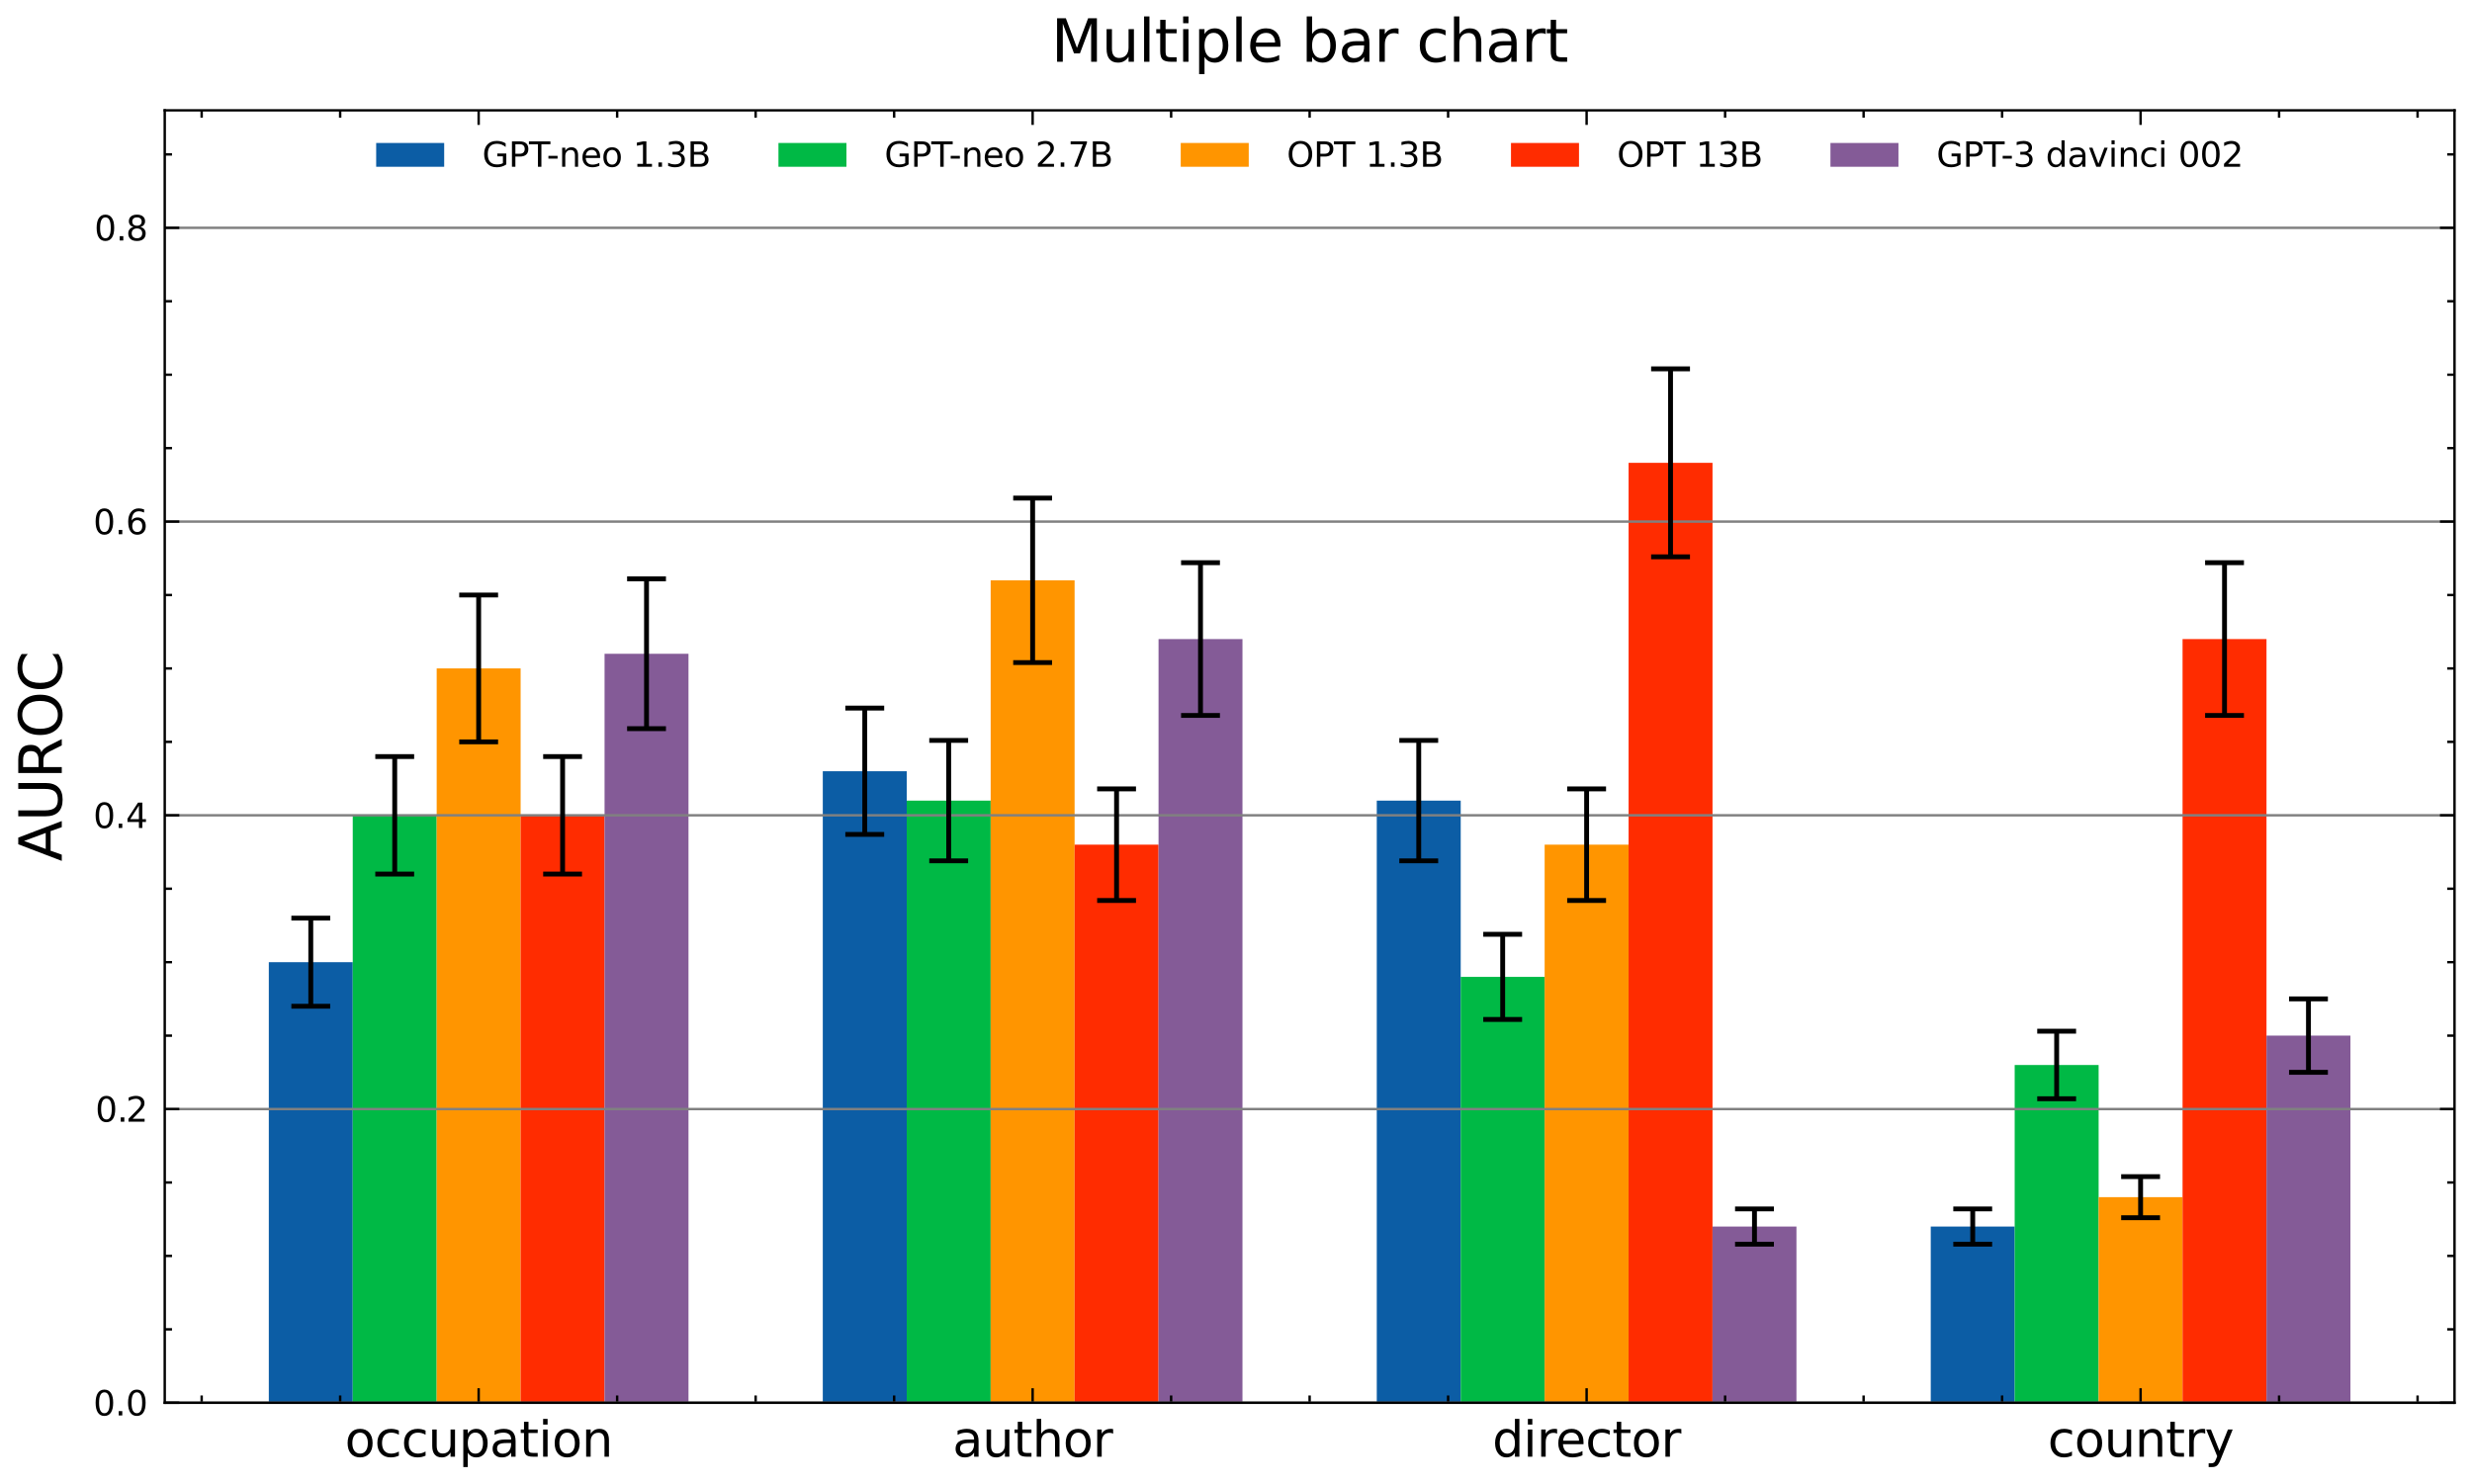 <?xml version="1.0" encoding="utf-8" standalone="no"?>
<!DOCTYPE svg PUBLIC "-//W3C//DTD SVG 1.1//EN"
  "http://www.w3.org/Graphics/SVG/1.1/DTD/svg11.dtd">
<svg xmlns:xlink="http://www.w3.org/1999/xlink" width="508.912pt" height="305.608pt" viewBox="0 0 508.912 305.608" xmlns="http://www.w3.org/2000/svg" version="1.1">
 <defs>
  <style type="text/css">*{stroke-linejoin: round; stroke-linecap: butt}</style>
 </defs>
 <g id="figure_1">
  <g id="patch_1">
   <path d="M 0 305.608 
L 508.912 305.608 
L 508.912 0 
L 0 0 
z
" style="fill: #ffffff"/>
  </g>
  <g id="axes_1">
   <g id="patch_2">
    <path d="M 33.914 288.83 
L 505.312 288.83 
L 505.312 22.718 
L 33.914 22.718 
z
" style="fill: #ffffff"/>
   </g>
   <g id="patch_3">
    <path d="M 55.341 288.83 
L 72.621 288.83 
L 72.621 198.11 
L 55.341 198.11 
z
" clip-path="url(#p4de4e2f809)" style="fill: #0c5da5"/>
   </g>
   <g id="patch_4">
    <path d="M 169.389 288.83 
L 186.669 288.83 
L 186.669 158.798 
L 169.389 158.798 
z
" clip-path="url(#p4de4e2f809)" style="fill: #0c5da5"/>
   </g>
   <g id="patch_5">
    <path d="M 283.437 288.83 
L 300.717 288.83 
L 300.717 164.846 
L 283.437 164.846 
z
" clip-path="url(#p4de4e2f809)" style="fill: #0c5da5"/>
   </g>
   <g id="patch_6">
    <path d="M 397.485 288.83 
L 414.765 288.83 
L 414.765 252.542 
L 397.485 252.542 
z
" clip-path="url(#p4de4e2f809)" style="fill: #0c5da5"/>
   </g>
   <g id="patch_7">
    <path d="M 72.621 288.83 
L 89.901 288.83 
L 89.901 167.87 
L 72.621 167.87 
z
" clip-path="url(#p4de4e2f809)" style="fill: #00b945"/>
   </g>
   <g id="patch_8">
    <path d="M 186.669 288.83 
L 203.949 288.83 
L 203.949 164.846 
L 186.669 164.846 
z
" clip-path="url(#p4de4e2f809)" style="fill: #00b945"/>
   </g>
   <g id="patch_9">
    <path d="M 300.717 288.83 
L 317.997 288.83 
L 317.997 201.134 
L 300.717 201.134 
z
" clip-path="url(#p4de4e2f809)" style="fill: #00b945"/>
   </g>
   <g id="patch_10">
    <path d="M 414.765 288.83 
L 432.045 288.83 
L 432.045 219.278 
L 414.765 219.278 
z
" clip-path="url(#p4de4e2f809)" style="fill: #00b945"/>
   </g>
   <g id="patch_11">
    <path d="M 89.901 288.83 
L 107.181 288.83 
L 107.181 137.63 
L 89.901 137.63 
z
" clip-path="url(#p4de4e2f809)" style="fill: #ff9500"/>
   </g>
   <g id="patch_12">
    <path d="M 203.949 288.83 
L 221.229 288.83 
L 221.229 119.486 
L 203.949 119.486 
z
" clip-path="url(#p4de4e2f809)" style="fill: #ff9500"/>
   </g>
   <g id="patch_13">
    <path d="M 317.997 288.83 
L 335.277 288.83 
L 335.277 173.918 
L 317.997 173.918 
z
" clip-path="url(#p4de4e2f809)" style="fill: #ff9500"/>
   </g>
   <g id="patch_14">
    <path d="M 432.045 288.83 
L 449.325 288.83 
L 449.325 246.494 
L 432.045 246.494 
z
" clip-path="url(#p4de4e2f809)" style="fill: #ff9500"/>
   </g>
   <g id="patch_15">
    <path d="M 107.181 288.83 
L 124.461 288.83 
L 124.461 167.87 
L 107.181 167.87 
z
" clip-path="url(#p4de4e2f809)" style="fill: #ff2c00"/>
   </g>
   <g id="patch_16">
    <path d="M 221.229 288.83 
L 238.509 288.83 
L 238.509 173.918 
L 221.229 173.918 
z
" clip-path="url(#p4de4e2f809)" style="fill: #ff2c00"/>
   </g>
   <g id="patch_17">
    <path d="M 335.277 288.83 
L 352.557 288.83 
L 352.557 95.294 
L 335.277 95.294 
z
" clip-path="url(#p4de4e2f809)" style="fill: #ff2c00"/>
   </g>
   <g id="patch_18">
    <path d="M 449.325 288.83 
L 466.605 288.83 
L 466.605 131.582 
L 449.325 131.582 
z
" clip-path="url(#p4de4e2f809)" style="fill: #ff2c00"/>
   </g>
   <g id="patch_19">
    <path d="M 124.461 288.83 
L 141.741 288.83 
L 141.741 134.606 
L 124.461 134.606 
z
" clip-path="url(#p4de4e2f809)" style="fill: #845b97"/>
   </g>
   <g id="patch_20">
    <path d="M 238.509 288.83 
L 255.789 288.83 
L 255.789 131.582 
L 238.509 131.582 
z
" clip-path="url(#p4de4e2f809)" style="fill: #845b97"/>
   </g>
   <g id="patch_21">
    <path d="M 352.557 288.83 
L 369.837 288.83 
L 369.837 252.542 
L 352.557 252.542 
z
" clip-path="url(#p4de4e2f809)" style="fill: #845b97"/>
   </g>
   <g id="patch_22">
    <path d="M 466.605 288.83 
L 483.885 288.83 
L 483.885 213.23 
L 466.605 213.23 
z
" clip-path="url(#p4de4e2f809)" style="fill: #845b97"/>
   </g>
   <g id="matplotlib.axis_1">
    <g id="xtick_1">
     <g id="line2d_1">
      <defs>
       <path id="m545a22a226" d="M 0 0 
L 0 -3 
" style="stroke: #000000; stroke-width: 0.5"/>
      </defs>
      <g>
       <use xlink:href="#m545a22a226" x="98.541" y="288.83" style="stroke: #000000; stroke-width: 0.5"/>
      </g>
     </g>
     <g id="line2d_2">
      <defs>
       <path id="m5b3006a3f0" d="M 0 0 
L 0 3 
" style="stroke: #000000; stroke-width: 0.5"/>
      </defs>
      <g>
       <use xlink:href="#m5b3006a3f0" x="98.541" y="22.718" style="stroke: #000000; stroke-width: 0.5"/>
      </g>
     </g>
     <g id="text_1">
      <!-- occupation -->
      <g transform="translate(70.999 299.929) scale(0.1 -0.1)">
       <defs>
        <path id="DejaVuSans-6f" d="M 1959 3097 
Q 1497 3097 1228 2736 
Q 959 2375 959 1747 
Q 959 1119 1226 758 
Q 1494 397 1959 397 
Q 2419 397 2687 759 
Q 2956 1122 2956 1747 
Q 2956 2369 2687 2733 
Q 2419 3097 1959 3097 
z
M 1959 3584 
Q 2709 3584 3137 3096 
Q 3566 2609 3566 1747 
Q 3566 888 3137 398 
Q 2709 -91 1959 -91 
Q 1206 -91 779 398 
Q 353 888 353 1747 
Q 353 2609 779 3096 
Q 1206 3584 1959 3584 
z
" transform="scale(0.016)"/>
        <path id="DejaVuSans-63" d="M 3122 3366 
L 3122 2828 
Q 2878 2963 2633 3030 
Q 2388 3097 2138 3097 
Q 1578 3097 1268 2742 
Q 959 2388 959 1747 
Q 959 1106 1268 751 
Q 1578 397 2138 397 
Q 2388 397 2633 464 
Q 2878 531 3122 666 
L 3122 134 
Q 2881 22 2623 -34 
Q 2366 -91 2075 -91 
Q 1284 -91 818 406 
Q 353 903 353 1747 
Q 353 2603 823 3093 
Q 1294 3584 2113 3584 
Q 2378 3584 2631 3529 
Q 2884 3475 3122 3366 
z
" transform="scale(0.016)"/>
        <path id="DejaVuSans-75" d="M 544 1381 
L 544 3500 
L 1119 3500 
L 1119 1403 
Q 1119 906 1312 657 
Q 1506 409 1894 409 
Q 2359 409 2629 706 
Q 2900 1003 2900 1516 
L 2900 3500 
L 3475 3500 
L 3475 0 
L 2900 0 
L 2900 538 
Q 2691 219 2414 64 
Q 2138 -91 1772 -91 
Q 1169 -91 856 284 
Q 544 659 544 1381 
z
M 1991 3584 
L 1991 3584 
z
" transform="scale(0.016)"/>
        <path id="DejaVuSans-70" d="M 1159 525 
L 1159 -1331 
L 581 -1331 
L 581 3500 
L 1159 3500 
L 1159 2969 
Q 1341 3281 1617 3432 
Q 1894 3584 2278 3584 
Q 2916 3584 3314 3078 
Q 3713 2572 3713 1747 
Q 3713 922 3314 415 
Q 2916 -91 2278 -91 
Q 1894 -91 1617 61 
Q 1341 213 1159 525 
z
M 3116 1747 
Q 3116 2381 2855 2742 
Q 2594 3103 2138 3103 
Q 1681 3103 1420 2742 
Q 1159 2381 1159 1747 
Q 1159 1113 1420 752 
Q 1681 391 2138 391 
Q 2594 391 2855 752 
Q 3116 1113 3116 1747 
z
" transform="scale(0.016)"/>
        <path id="DejaVuSans-61" d="M 2194 1759 
Q 1497 1759 1228 1600 
Q 959 1441 959 1056 
Q 959 750 1161 570 
Q 1363 391 1709 391 
Q 2188 391 2477 730 
Q 2766 1069 2766 1631 
L 2766 1759 
L 2194 1759 
z
M 3341 1997 
L 3341 0 
L 2766 0 
L 2766 531 
Q 2569 213 2275 61 
Q 1981 -91 1556 -91 
Q 1019 -91 701 211 
Q 384 513 384 1019 
Q 384 1609 779 1909 
Q 1175 2209 1959 2209 
L 2766 2209 
L 2766 2266 
Q 2766 2663 2505 2880 
Q 2244 3097 1772 3097 
Q 1472 3097 1187 3025 
Q 903 2953 641 2809 
L 641 3341 
Q 956 3463 1253 3523 
Q 1550 3584 1831 3584 
Q 2591 3584 2966 3190 
Q 3341 2797 3341 1997 
z
" transform="scale(0.016)"/>
        <path id="DejaVuSans-74" d="M 1172 4494 
L 1172 3500 
L 2356 3500 
L 2356 3053 
L 1172 3053 
L 1172 1153 
Q 1172 725 1289 603 
Q 1406 481 1766 481 
L 2356 481 
L 2356 0 
L 1766 0 
Q 1100 0 847 248 
Q 594 497 594 1153 
L 594 3053 
L 172 3053 
L 172 3500 
L 594 3500 
L 594 4494 
L 1172 4494 
z
" transform="scale(0.016)"/>
        <path id="DejaVuSans-69" d="M 603 3500 
L 1178 3500 
L 1178 0 
L 603 0 
L 603 3500 
z
M 603 4863 
L 1178 4863 
L 1178 4134 
L 603 4134 
L 603 4863 
z
" transform="scale(0.016)"/>
        <path id="DejaVuSans-6e" d="M 3513 2113 
L 3513 0 
L 2938 0 
L 2938 2094 
Q 2938 2591 2744 2837 
Q 2550 3084 2163 3084 
Q 1697 3084 1428 2787 
Q 1159 2491 1159 1978 
L 1159 0 
L 581 0 
L 581 3500 
L 1159 3500 
L 1159 2956 
Q 1366 3272 1645 3428 
Q 1925 3584 2291 3584 
Q 2894 3584 3203 3211 
Q 3513 2838 3513 2113 
z
" transform="scale(0.016)"/>
       </defs>
       <use xlink:href="#DejaVuSans-6f"/>
       <use xlink:href="#DejaVuSans-63" x="61.182"/>
       <use xlink:href="#DejaVuSans-63" x="116.162"/>
       <use xlink:href="#DejaVuSans-75" x="171.143"/>
       <use xlink:href="#DejaVuSans-70" x="234.521"/>
       <use xlink:href="#DejaVuSans-61" x="297.998"/>
       <use xlink:href="#DejaVuSans-74" x="359.277"/>
       <use xlink:href="#DejaVuSans-69" x="398.486"/>
       <use xlink:href="#DejaVuSans-6f" x="426.27"/>
       <use xlink:href="#DejaVuSans-6e" x="487.451"/>
      </g>
     </g>
    </g>
    <g id="xtick_2">
     <g id="line2d_3">
      <g>
       <use xlink:href="#m545a22a226" x="212.589" y="288.83" style="stroke: #000000; stroke-width: 0.5"/>
      </g>
     </g>
     <g id="line2d_4">
      <g>
       <use xlink:href="#m5b3006a3f0" x="212.589" y="22.718" style="stroke: #000000; stroke-width: 0.5"/>
      </g>
     </g>
     <g id="text_2">
      <!-- author -->
      <g transform="translate(196.112 299.929) scale(0.1 -0.1)">
       <defs>
        <path id="DejaVuSans-68" d="M 3513 2113 
L 3513 0 
L 2938 0 
L 2938 2094 
Q 2938 2591 2744 2837 
Q 2550 3084 2163 3084 
Q 1697 3084 1428 2787 
Q 1159 2491 1159 1978 
L 1159 0 
L 581 0 
L 581 4863 
L 1159 4863 
L 1159 2956 
Q 1366 3272 1645 3428 
Q 1925 3584 2291 3584 
Q 2894 3584 3203 3211 
Q 3513 2838 3513 2113 
z
" transform="scale(0.016)"/>
        <path id="DejaVuSans-72" d="M 2631 2963 
Q 2534 3019 2420 3045 
Q 2306 3072 2169 3072 
Q 1681 3072 1420 2755 
Q 1159 2438 1159 1844 
L 1159 0 
L 581 0 
L 581 3500 
L 1159 3500 
L 1159 2956 
Q 1341 3275 1631 3429 
Q 1922 3584 2338 3584 
Q 2397 3584 2469 3576 
Q 2541 3569 2628 3553 
L 2631 2963 
z
" transform="scale(0.016)"/>
       </defs>
       <use xlink:href="#DejaVuSans-61"/>
       <use xlink:href="#DejaVuSans-75" x="61.279"/>
       <use xlink:href="#DejaVuSans-74" x="124.658"/>
       <use xlink:href="#DejaVuSans-68" x="163.867"/>
       <use xlink:href="#DejaVuSans-6f" x="227.246"/>
       <use xlink:href="#DejaVuSans-72" x="288.428"/>
      </g>
     </g>
    </g>
    <g id="xtick_3">
     <g id="line2d_5">
      <g>
       <use xlink:href="#m545a22a226" x="326.637" y="288.83" style="stroke: #000000; stroke-width: 0.5"/>
      </g>
     </g>
     <g id="line2d_6">
      <g>
       <use xlink:href="#m5b3006a3f0" x="326.637" y="22.718" style="stroke: #000000; stroke-width: 0.5"/>
      </g>
     </g>
     <g id="text_3">
      <!-- director -->
      <g transform="translate(307.23 299.929) scale(0.1 -0.1)">
       <defs>
        <path id="DejaVuSans-64" d="M 2906 2969 
L 2906 4863 
L 3481 4863 
L 3481 0 
L 2906 0 
L 2906 525 
Q 2725 213 2448 61 
Q 2172 -91 1784 -91 
Q 1150 -91 751 415 
Q 353 922 353 1747 
Q 353 2572 751 3078 
Q 1150 3584 1784 3584 
Q 2172 3584 2448 3432 
Q 2725 3281 2906 2969 
z
M 947 1747 
Q 947 1113 1208 752 
Q 1469 391 1925 391 
Q 2381 391 2643 752 
Q 2906 1113 2906 1747 
Q 2906 2381 2643 2742 
Q 2381 3103 1925 3103 
Q 1469 3103 1208 2742 
Q 947 2381 947 1747 
z
" transform="scale(0.016)"/>
        <path id="DejaVuSans-65" d="M 3597 1894 
L 3597 1613 
L 953 1613 
Q 991 1019 1311 708 
Q 1631 397 2203 397 
Q 2534 397 2845 478 
Q 3156 559 3463 722 
L 3463 178 
Q 3153 47 2828 -22 
Q 2503 -91 2169 -91 
Q 1331 -91 842 396 
Q 353 884 353 1716 
Q 353 2575 817 3079 
Q 1281 3584 2069 3584 
Q 2775 3584 3186 3129 
Q 3597 2675 3597 1894 
z
M 3022 2063 
Q 3016 2534 2758 2815 
Q 2500 3097 2075 3097 
Q 1594 3097 1305 2825 
Q 1016 2553 972 2059 
L 3022 2063 
z
" transform="scale(0.016)"/>
       </defs>
       <use xlink:href="#DejaVuSans-64"/>
       <use xlink:href="#DejaVuSans-69" x="63.477"/>
       <use xlink:href="#DejaVuSans-72" x="91.26"/>
       <use xlink:href="#DejaVuSans-65" x="130.123"/>
       <use xlink:href="#DejaVuSans-63" x="191.646"/>
       <use xlink:href="#DejaVuSans-74" x="246.627"/>
       <use xlink:href="#DejaVuSans-6f" x="285.836"/>
       <use xlink:href="#DejaVuSans-72" x="347.018"/>
      </g>
     </g>
    </g>
    <g id="xtick_4">
     <g id="line2d_7">
      <g>
       <use xlink:href="#m545a22a226" x="440.685" y="288.83" style="stroke: #000000; stroke-width: 0.5"/>
      </g>
     </g>
     <g id="line2d_8">
      <g>
       <use xlink:href="#m5b3006a3f0" x="440.685" y="22.718" style="stroke: #000000; stroke-width: 0.5"/>
      </g>
     </g>
     <g id="text_4">
      <!-- country -->
      <g transform="translate(421.564 299.929) scale(0.1 -0.1)">
       <defs>
        <path id="DejaVuSans-79" d="M 2059 -325 
Q 1816 -950 1584 -1140 
Q 1353 -1331 966 -1331 
L 506 -1331 
L 506 -850 
L 844 -850 
Q 1081 -850 1212 -737 
Q 1344 -625 1503 -206 
L 1606 56 
L 191 3500 
L 800 3500 
L 1894 763 
L 2988 3500 
L 3597 3500 
L 2059 -325 
z
" transform="scale(0.016)"/>
       </defs>
       <use xlink:href="#DejaVuSans-63"/>
       <use xlink:href="#DejaVuSans-6f" x="54.98"/>
       <use xlink:href="#DejaVuSans-75" x="116.162"/>
       <use xlink:href="#DejaVuSans-6e" x="179.541"/>
       <use xlink:href="#DejaVuSans-74" x="242.92"/>
       <use xlink:href="#DejaVuSans-72" x="282.129"/>
       <use xlink:href="#DejaVuSans-79" x="323.242"/>
      </g>
     </g>
    </g>
    <g id="xtick_5">
     <g id="line2d_9">
      <defs>
       <path id="m1695a0e67d" d="M 0 0 
L 0 -1.5 
" style="stroke: #000000; stroke-width: 0.5"/>
      </defs>
      <g>
       <use xlink:href="#m1695a0e67d" x="41.517" y="288.83" style="stroke: #000000; stroke-width: 0.5"/>
      </g>
     </g>
     <g id="line2d_10">
      <defs>
       <path id="mdc6ac3fcde" d="M 0 0 
L 0 1.5 
" style="stroke: #000000; stroke-width: 0.5"/>
      </defs>
      <g>
       <use xlink:href="#mdc6ac3fcde" x="41.517" y="22.718" style="stroke: #000000; stroke-width: 0.5"/>
      </g>
     </g>
    </g>
    <g id="xtick_6">
     <g id="line2d_11">
      <g>
       <use xlink:href="#m1695a0e67d" x="70.029" y="288.83" style="stroke: #000000; stroke-width: 0.5"/>
      </g>
     </g>
     <g id="line2d_12">
      <g>
       <use xlink:href="#mdc6ac3fcde" x="70.029" y="22.718" style="stroke: #000000; stroke-width: 0.5"/>
      </g>
     </g>
    </g>
    <g id="xtick_7">
     <g id="line2d_13">
      <g>
       <use xlink:href="#m1695a0e67d" x="127.053" y="288.83" style="stroke: #000000; stroke-width: 0.5"/>
      </g>
     </g>
     <g id="line2d_14">
      <g>
       <use xlink:href="#mdc6ac3fcde" x="127.053" y="22.718" style="stroke: #000000; stroke-width: 0.5"/>
      </g>
     </g>
    </g>
    <g id="xtick_8">
     <g id="line2d_15">
      <g>
       <use xlink:href="#m1695a0e67d" x="155.565" y="288.83" style="stroke: #000000; stroke-width: 0.5"/>
      </g>
     </g>
     <g id="line2d_16">
      <g>
       <use xlink:href="#mdc6ac3fcde" x="155.565" y="22.718" style="stroke: #000000; stroke-width: 0.5"/>
      </g>
     </g>
    </g>
    <g id="xtick_9">
     <g id="line2d_17">
      <g>
       <use xlink:href="#m1695a0e67d" x="184.077" y="288.83" style="stroke: #000000; stroke-width: 0.5"/>
      </g>
     </g>
     <g id="line2d_18">
      <g>
       <use xlink:href="#mdc6ac3fcde" x="184.077" y="22.718" style="stroke: #000000; stroke-width: 0.5"/>
      </g>
     </g>
    </g>
    <g id="xtick_10">
     <g id="line2d_19">
      <g>
       <use xlink:href="#m1695a0e67d" x="241.101" y="288.83" style="stroke: #000000; stroke-width: 0.5"/>
      </g>
     </g>
     <g id="line2d_20">
      <g>
       <use xlink:href="#mdc6ac3fcde" x="241.101" y="22.718" style="stroke: #000000; stroke-width: 0.5"/>
      </g>
     </g>
    </g>
    <g id="xtick_11">
     <g id="line2d_21">
      <g>
       <use xlink:href="#m1695a0e67d" x="269.613" y="288.83" style="stroke: #000000; stroke-width: 0.5"/>
      </g>
     </g>
     <g id="line2d_22">
      <g>
       <use xlink:href="#mdc6ac3fcde" x="269.613" y="22.718" style="stroke: #000000; stroke-width: 0.5"/>
      </g>
     </g>
    </g>
    <g id="xtick_12">
     <g id="line2d_23">
      <g>
       <use xlink:href="#m1695a0e67d" x="298.125" y="288.83" style="stroke: #000000; stroke-width: 0.5"/>
      </g>
     </g>
     <g id="line2d_24">
      <g>
       <use xlink:href="#mdc6ac3fcde" x="298.125" y="22.718" style="stroke: #000000; stroke-width: 0.5"/>
      </g>
     </g>
    </g>
    <g id="xtick_13">
     <g id="line2d_25">
      <g>
       <use xlink:href="#m1695a0e67d" x="355.149" y="288.83" style="stroke: #000000; stroke-width: 0.5"/>
      </g>
     </g>
     <g id="line2d_26">
      <g>
       <use xlink:href="#mdc6ac3fcde" x="355.149" y="22.718" style="stroke: #000000; stroke-width: 0.5"/>
      </g>
     </g>
    </g>
    <g id="xtick_14">
     <g id="line2d_27">
      <g>
       <use xlink:href="#m1695a0e67d" x="383.661" y="288.83" style="stroke: #000000; stroke-width: 0.5"/>
      </g>
     </g>
     <g id="line2d_28">
      <g>
       <use xlink:href="#mdc6ac3fcde" x="383.661" y="22.718" style="stroke: #000000; stroke-width: 0.5"/>
      </g>
     </g>
    </g>
    <g id="xtick_15">
     <g id="line2d_29">
      <g>
       <use xlink:href="#m1695a0e67d" x="412.173" y="288.83" style="stroke: #000000; stroke-width: 0.5"/>
      </g>
     </g>
     <g id="line2d_30">
      <g>
       <use xlink:href="#mdc6ac3fcde" x="412.173" y="22.718" style="stroke: #000000; stroke-width: 0.5"/>
      </g>
     </g>
    </g>
    <g id="xtick_16">
     <g id="line2d_31">
      <g>
       <use xlink:href="#m1695a0e67d" x="469.197" y="288.83" style="stroke: #000000; stroke-width: 0.5"/>
      </g>
     </g>
     <g id="line2d_32">
      <g>
       <use xlink:href="#mdc6ac3fcde" x="469.197" y="22.718" style="stroke: #000000; stroke-width: 0.5"/>
      </g>
     </g>
    </g>
    <g id="xtick_17">
     <g id="line2d_33">
      <g>
       <use xlink:href="#m1695a0e67d" x="497.709" y="288.83" style="stroke: #000000; stroke-width: 0.5"/>
      </g>
     </g>
     <g id="line2d_34">
      <g>
       <use xlink:href="#mdc6ac3fcde" x="497.709" y="22.718" style="stroke: #000000; stroke-width: 0.5"/>
      </g>
     </g>
    </g>
   </g>
   <g id="matplotlib.axis_2">
    <g id="ytick_1">
     <g id="line2d_35">
      <path d="M 33.914 288.83 
L 505.312 288.83 
" clip-path="url(#p4de4e2f809)" style="fill: none; stroke: #808080; stroke-width: 0.5; stroke-linecap: square"/>
     </g>
     <g id="line2d_36">
      <defs>
       <path id="m1a9aaaea30" d="M 0 0 
L 3 0 
" style="stroke: #000000; stroke-width: 0.5"/>
      </defs>
      <g>
       <use xlink:href="#m1a9aaaea30" x="33.914" y="288.83" style="stroke: #000000; stroke-width: 0.5"/>
      </g>
     </g>
     <g id="line2d_37">
      <defs>
       <path id="mb7b0bd00e6" d="M 0 0 
L -3 0 
" style="stroke: #000000; stroke-width: 0.5"/>
      </defs>
      <g>
       <use xlink:href="#mb7b0bd00e6" x="505.312" y="288.83" style="stroke: #000000; stroke-width: 0.5"/>
      </g>
     </g>
     <g id="text_5">
      <!-- $\mathdefault{0.0}$ -->
      <g transform="translate(19.214 291.49) scale(0.07 -0.07)">
       <defs>
        <path id="DejaVuSans-30" d="M 2034 4250 
Q 1547 4250 1301 3770 
Q 1056 3291 1056 2328 
Q 1056 1369 1301 889 
Q 1547 409 2034 409 
Q 2525 409 2770 889 
Q 3016 1369 3016 2328 
Q 3016 3291 2770 3770 
Q 2525 4250 2034 4250 
z
M 2034 4750 
Q 2819 4750 3233 4129 
Q 3647 3509 3647 2328 
Q 3647 1150 3233 529 
Q 2819 -91 2034 -91 
Q 1250 -91 836 529 
Q 422 1150 422 2328 
Q 422 3509 836 4129 
Q 1250 4750 2034 4750 
z
" transform="scale(0.016)"/>
        <path id="DejaVuSans-2e" d="M 684 794 
L 1344 794 
L 1344 0 
L 684 0 
L 684 794 
z
" transform="scale(0.016)"/>
       </defs>
       <use xlink:href="#DejaVuSans-30" transform="translate(0 0.781)"/>
       <use xlink:href="#DejaVuSans-2e" transform="translate(63.623 0.781)"/>
       <use xlink:href="#DejaVuSans-30" transform="translate(95.41 0.781)"/>
      </g>
     </g>
    </g>
    <g id="ytick_2">
     <g id="line2d_38">
      <path d="M 33.914 228.35 
L 505.312 228.35 
" clip-path="url(#p4de4e2f809)" style="fill: none; stroke: #808080; stroke-width: 0.5; stroke-linecap: square"/>
     </g>
     <g id="line2d_39">
      <g>
       <use xlink:href="#m1a9aaaea30" x="33.914" y="228.35" style="stroke: #000000; stroke-width: 0.5"/>
      </g>
     </g>
     <g id="line2d_40">
      <g>
       <use xlink:href="#mb7b0bd00e6" x="505.312" y="228.35" style="stroke: #000000; stroke-width: 0.5"/>
      </g>
     </g>
     <g id="text_6">
      <!-- $\mathdefault{0.2}$ -->
      <g transform="translate(19.634 231.01) scale(0.07 -0.07)">
       <defs>
        <path id="DejaVuSans-32" d="M 1228 531 
L 3431 531 
L 3431 0 
L 469 0 
L 469 531 
Q 828 903 1448 1529 
Q 2069 2156 2228 2338 
Q 2531 2678 2651 2914 
Q 2772 3150 2772 3378 
Q 2772 3750 2511 3984 
Q 2250 4219 1831 4219 
Q 1534 4219 1204 4116 
Q 875 4013 500 3803 
L 500 4441 
Q 881 4594 1212 4672 
Q 1544 4750 1819 4750 
Q 2544 4750 2975 4387 
Q 3406 4025 3406 3419 
Q 3406 3131 3298 2873 
Q 3191 2616 2906 2266 
Q 2828 2175 2409 1742 
Q 1991 1309 1228 531 
z
" transform="scale(0.016)"/>
       </defs>
       <use xlink:href="#DejaVuSans-30" transform="translate(0 0.781)"/>
       <use xlink:href="#DejaVuSans-2e" transform="translate(63.623 0.781)"/>
       <use xlink:href="#DejaVuSans-32" transform="translate(89.91 0.781)"/>
      </g>
     </g>
    </g>
    <g id="ytick_3">
     <g id="line2d_41">
      <path d="M 33.914 167.87 
L 505.312 167.87 
" clip-path="url(#p4de4e2f809)" style="fill: none; stroke: #808080; stroke-width: 0.5; stroke-linecap: square"/>
     </g>
     <g id="line2d_42">
      <g>
       <use xlink:href="#m1a9aaaea30" x="33.914" y="167.87" style="stroke: #000000; stroke-width: 0.5"/>
      </g>
     </g>
     <g id="line2d_43">
      <g>
       <use xlink:href="#mb7b0bd00e6" x="505.312" y="167.87" style="stroke: #000000; stroke-width: 0.5"/>
      </g>
     </g>
     <g id="text_7">
      <!-- $\mathdefault{0.4}$ -->
      <g transform="translate(19.214 170.53) scale(0.07 -0.07)">
       <defs>
        <path id="DejaVuSans-34" d="M 2419 4116 
L 825 1625 
L 2419 1625 
L 2419 4116 
z
M 2253 4666 
L 3047 4666 
L 3047 1625 
L 3713 1625 
L 3713 1100 
L 3047 1100 
L 3047 0 
L 2419 0 
L 2419 1100 
L 313 1100 
L 313 1709 
L 2253 4666 
z
" transform="scale(0.016)"/>
       </defs>
       <use xlink:href="#DejaVuSans-30" transform="translate(0 0.781)"/>
       <use xlink:href="#DejaVuSans-2e" transform="translate(63.623 0.781)"/>
       <use xlink:href="#DejaVuSans-34" transform="translate(95.41 0.781)"/>
      </g>
     </g>
    </g>
    <g id="ytick_4">
     <g id="line2d_44">
      <path d="M 33.914 107.39 
L 505.312 107.39 
" clip-path="url(#p4de4e2f809)" style="fill: none; stroke: #808080; stroke-width: 0.5; stroke-linecap: square"/>
     </g>
     <g id="line2d_45">
      <g>
       <use xlink:href="#m1a9aaaea30" x="33.914" y="107.39" style="stroke: #000000; stroke-width: 0.5"/>
      </g>
     </g>
     <g id="line2d_46">
      <g>
       <use xlink:href="#mb7b0bd00e6" x="505.312" y="107.39" style="stroke: #000000; stroke-width: 0.5"/>
      </g>
     </g>
     <g id="text_8">
      <!-- $\mathdefault{0.6}$ -->
      <g transform="translate(19.214 110.05) scale(0.07 -0.07)">
       <defs>
        <path id="DejaVuSans-36" d="M 2113 2584 
Q 1688 2584 1439 2293 
Q 1191 2003 1191 1497 
Q 1191 994 1439 701 
Q 1688 409 2113 409 
Q 2538 409 2786 701 
Q 3034 994 3034 1497 
Q 3034 2003 2786 2293 
Q 2538 2584 2113 2584 
z
M 3366 4563 
L 3366 3988 
Q 3128 4100 2886 4159 
Q 2644 4219 2406 4219 
Q 1781 4219 1451 3797 
Q 1122 3375 1075 2522 
Q 1259 2794 1537 2939 
Q 1816 3084 2150 3084 
Q 2853 3084 3261 2657 
Q 3669 2231 3669 1497 
Q 3669 778 3244 343 
Q 2819 -91 2113 -91 
Q 1303 -91 875 529 
Q 447 1150 447 2328 
Q 447 3434 972 4092 
Q 1497 4750 2381 4750 
Q 2619 4750 2861 4703 
Q 3103 4656 3366 4563 
z
" transform="scale(0.016)"/>
       </defs>
       <use xlink:href="#DejaVuSans-30" transform="translate(0 0.781)"/>
       <use xlink:href="#DejaVuSans-2e" transform="translate(63.623 0.781)"/>
       <use xlink:href="#DejaVuSans-36" transform="translate(95.41 0.781)"/>
      </g>
     </g>
    </g>
    <g id="ytick_5">
     <g id="line2d_47">
      <path d="M 33.914 46.91 
L 505.312 46.91 
" clip-path="url(#p4de4e2f809)" style="fill: none; stroke: #808080; stroke-width: 0.5; stroke-linecap: square"/>
     </g>
     <g id="line2d_48">
      <g>
       <use xlink:href="#m1a9aaaea30" x="33.914" y="46.91" style="stroke: #000000; stroke-width: 0.5"/>
      </g>
     </g>
     <g id="line2d_49">
      <g>
       <use xlink:href="#mb7b0bd00e6" x="505.312" y="46.91" style="stroke: #000000; stroke-width: 0.5"/>
      </g>
     </g>
     <g id="text_9">
      <!-- $\mathdefault{0.8}$ -->
      <g transform="translate(19.424 49.57) scale(0.07 -0.07)">
       <defs>
        <path id="DejaVuSans-38" d="M 2034 2216 
Q 1584 2216 1326 1975 
Q 1069 1734 1069 1313 
Q 1069 891 1326 650 
Q 1584 409 2034 409 
Q 2484 409 2743 651 
Q 3003 894 3003 1313 
Q 3003 1734 2745 1975 
Q 2488 2216 2034 2216 
z
M 1403 2484 
Q 997 2584 770 2862 
Q 544 3141 544 3541 
Q 544 4100 942 4425 
Q 1341 4750 2034 4750 
Q 2731 4750 3128 4425 
Q 3525 4100 3525 3541 
Q 3525 3141 3298 2862 
Q 3072 2584 2669 2484 
Q 3125 2378 3379 2068 
Q 3634 1759 3634 1313 
Q 3634 634 3220 271 
Q 2806 -91 2034 -91 
Q 1263 -91 848 271 
Q 434 634 434 1313 
Q 434 1759 690 2068 
Q 947 2378 1403 2484 
z
M 1172 3481 
Q 1172 3119 1398 2916 
Q 1625 2713 2034 2713 
Q 2441 2713 2670 2916 
Q 2900 3119 2900 3481 
Q 2900 3844 2670 4047 
Q 2441 4250 2034 4250 
Q 1625 4250 1398 4047 
Q 1172 3844 1172 3481 
z
" transform="scale(0.016)"/>
       </defs>
       <use xlink:href="#DejaVuSans-30" transform="translate(0 0.781)"/>
       <use xlink:href="#DejaVuSans-2e" transform="translate(63.623 0.781)"/>
       <use xlink:href="#DejaVuSans-38" transform="translate(92.785 0.781)"/>
      </g>
     </g>
    </g>
    <g id="ytick_6">
     <g id="line2d_50">
      <defs>
       <path id="m05a13d9d2e" d="M 0 0 
L 1.5 0 
" style="stroke: #000000; stroke-width: 0.5"/>
      </defs>
      <g>
       <use xlink:href="#m05a13d9d2e" x="33.914" y="273.71" style="stroke: #000000; stroke-width: 0.5"/>
      </g>
     </g>
     <g id="line2d_51">
      <defs>
       <path id="ma2a4b4ad4c" d="M 0 0 
L -1.5 0 
" style="stroke: #000000; stroke-width: 0.5"/>
      </defs>
      <g>
       <use xlink:href="#ma2a4b4ad4c" x="505.312" y="273.71" style="stroke: #000000; stroke-width: 0.5"/>
      </g>
     </g>
    </g>
    <g id="ytick_7">
     <g id="line2d_52">
      <g>
       <use xlink:href="#m05a13d9d2e" x="33.914" y="258.59" style="stroke: #000000; stroke-width: 0.5"/>
      </g>
     </g>
     <g id="line2d_53">
      <g>
       <use xlink:href="#ma2a4b4ad4c" x="505.312" y="258.59" style="stroke: #000000; stroke-width: 0.5"/>
      </g>
     </g>
    </g>
    <g id="ytick_8">
     <g id="line2d_54">
      <g>
       <use xlink:href="#m05a13d9d2e" x="33.914" y="243.47" style="stroke: #000000; stroke-width: 0.5"/>
      </g>
     </g>
     <g id="line2d_55">
      <g>
       <use xlink:href="#ma2a4b4ad4c" x="505.312" y="243.47" style="stroke: #000000; stroke-width: 0.5"/>
      </g>
     </g>
    </g>
    <g id="ytick_9">
     <g id="line2d_56">
      <g>
       <use xlink:href="#m05a13d9d2e" x="33.914" y="213.23" style="stroke: #000000; stroke-width: 0.5"/>
      </g>
     </g>
     <g id="line2d_57">
      <g>
       <use xlink:href="#ma2a4b4ad4c" x="505.312" y="213.23" style="stroke: #000000; stroke-width: 0.5"/>
      </g>
     </g>
    </g>
    <g id="ytick_10">
     <g id="line2d_58">
      <g>
       <use xlink:href="#m05a13d9d2e" x="33.914" y="198.11" style="stroke: #000000; stroke-width: 0.5"/>
      </g>
     </g>
     <g id="line2d_59">
      <g>
       <use xlink:href="#ma2a4b4ad4c" x="505.312" y="198.11" style="stroke: #000000; stroke-width: 0.5"/>
      </g>
     </g>
    </g>
    <g id="ytick_11">
     <g id="line2d_60">
      <g>
       <use xlink:href="#m05a13d9d2e" x="33.914" y="182.99" style="stroke: #000000; stroke-width: 0.5"/>
      </g>
     </g>
     <g id="line2d_61">
      <g>
       <use xlink:href="#ma2a4b4ad4c" x="505.312" y="182.99" style="stroke: #000000; stroke-width: 0.5"/>
      </g>
     </g>
    </g>
    <g id="ytick_12">
     <g id="line2d_62">
      <g>
       <use xlink:href="#m05a13d9d2e" x="33.914" y="152.75" style="stroke: #000000; stroke-width: 0.5"/>
      </g>
     </g>
     <g id="line2d_63">
      <g>
       <use xlink:href="#ma2a4b4ad4c" x="505.312" y="152.75" style="stroke: #000000; stroke-width: 0.5"/>
      </g>
     </g>
    </g>
    <g id="ytick_13">
     <g id="line2d_64">
      <g>
       <use xlink:href="#m05a13d9d2e" x="33.914" y="137.63" style="stroke: #000000; stroke-width: 0.5"/>
      </g>
     </g>
     <g id="line2d_65">
      <g>
       <use xlink:href="#ma2a4b4ad4c" x="505.312" y="137.63" style="stroke: #000000; stroke-width: 0.5"/>
      </g>
     </g>
    </g>
    <g id="ytick_14">
     <g id="line2d_66">
      <g>
       <use xlink:href="#m05a13d9d2e" x="33.914" y="122.51" style="stroke: #000000; stroke-width: 0.5"/>
      </g>
     </g>
     <g id="line2d_67">
      <g>
       <use xlink:href="#ma2a4b4ad4c" x="505.312" y="122.51" style="stroke: #000000; stroke-width: 0.5"/>
      </g>
     </g>
    </g>
    <g id="ytick_15">
     <g id="line2d_68">
      <g>
       <use xlink:href="#m05a13d9d2e" x="33.914" y="92.27" style="stroke: #000000; stroke-width: 0.5"/>
      </g>
     </g>
     <g id="line2d_69">
      <g>
       <use xlink:href="#ma2a4b4ad4c" x="505.312" y="92.27" style="stroke: #000000; stroke-width: 0.5"/>
      </g>
     </g>
    </g>
    <g id="ytick_16">
     <g id="line2d_70">
      <g>
       <use xlink:href="#m05a13d9d2e" x="33.914" y="77.15" style="stroke: #000000; stroke-width: 0.5"/>
      </g>
     </g>
     <g id="line2d_71">
      <g>
       <use xlink:href="#ma2a4b4ad4c" x="505.312" y="77.15" style="stroke: #000000; stroke-width: 0.5"/>
      </g>
     </g>
    </g>
    <g id="ytick_17">
     <g id="line2d_72">
      <g>
       <use xlink:href="#m05a13d9d2e" x="33.914" y="62.03" style="stroke: #000000; stroke-width: 0.5"/>
      </g>
     </g>
     <g id="line2d_73">
      <g>
       <use xlink:href="#ma2a4b4ad4c" x="505.312" y="62.03" style="stroke: #000000; stroke-width: 0.5"/>
      </g>
     </g>
    </g>
    <g id="ytick_18">
     <g id="line2d_74">
      <g>
       <use xlink:href="#m05a13d9d2e" x="33.914" y="31.79" style="stroke: #000000; stroke-width: 0.5"/>
      </g>
     </g>
     <g id="line2d_75">
      <g>
       <use xlink:href="#ma2a4b4ad4c" x="505.312" y="31.79" style="stroke: #000000; stroke-width: 0.5"/>
      </g>
     </g>
    </g>
    <g id="text_10">
     <!-- AUROC -->
     <g transform="translate(12.718 177.352) rotate(-90) scale(0.12 -0.12)">
      <defs>
       <path id="DejaVuSans-41" d="M 2188 4044 
L 1331 1722 
L 3047 1722 
L 2188 4044 
z
M 1831 4666 
L 2547 4666 
L 4325 0 
L 3669 0 
L 3244 1197 
L 1141 1197 
L 716 0 
L 50 0 
L 1831 4666 
z
" transform="scale(0.016)"/>
       <path id="DejaVuSans-55" d="M 556 4666 
L 1191 4666 
L 1191 1831 
Q 1191 1081 1462 751 
Q 1734 422 2344 422 
Q 2950 422 3222 751 
Q 3494 1081 3494 1831 
L 3494 4666 
L 4128 4666 
L 4128 1753 
Q 4128 841 3676 375 
Q 3225 -91 2344 -91 
Q 1459 -91 1007 375 
Q 556 841 556 1753 
L 556 4666 
z
" transform="scale(0.016)"/>
       <path id="DejaVuSans-52" d="M 2841 2188 
Q 3044 2119 3236 1894 
Q 3428 1669 3622 1275 
L 4263 0 
L 3584 0 
L 2988 1197 
Q 2756 1666 2539 1819 
Q 2322 1972 1947 1972 
L 1259 1972 
L 1259 0 
L 628 0 
L 628 4666 
L 2053 4666 
Q 2853 4666 3247 4331 
Q 3641 3997 3641 3322 
Q 3641 2881 3436 2590 
Q 3231 2300 2841 2188 
z
M 1259 4147 
L 1259 2491 
L 2053 2491 
Q 2509 2491 2742 2702 
Q 2975 2913 2975 3322 
Q 2975 3731 2742 3939 
Q 2509 4147 2053 4147 
L 1259 4147 
z
" transform="scale(0.016)"/>
       <path id="DejaVuSans-4f" d="M 2522 4238 
Q 1834 4238 1429 3725 
Q 1025 3213 1025 2328 
Q 1025 1447 1429 934 
Q 1834 422 2522 422 
Q 3209 422 3611 934 
Q 4013 1447 4013 2328 
Q 4013 3213 3611 3725 
Q 3209 4238 2522 4238 
z
M 2522 4750 
Q 3503 4750 4090 4092 
Q 4678 3434 4678 2328 
Q 4678 1225 4090 567 
Q 3503 -91 2522 -91 
Q 1538 -91 948 565 
Q 359 1222 359 2328 
Q 359 3434 948 4092 
Q 1538 4750 2522 4750 
z
" transform="scale(0.016)"/>
       <path id="DejaVuSans-43" d="M 4122 4306 
L 4122 3641 
Q 3803 3938 3442 4084 
Q 3081 4231 2675 4231 
Q 1875 4231 1450 3742 
Q 1025 3253 1025 2328 
Q 1025 1406 1450 917 
Q 1875 428 2675 428 
Q 3081 428 3442 575 
Q 3803 722 4122 1019 
L 4122 359 
Q 3791 134 3420 21 
Q 3050 -91 2638 -91 
Q 1578 -91 968 557 
Q 359 1206 359 2328 
Q 359 3453 968 4101 
Q 1578 4750 2638 4750 
Q 3056 4750 3426 4639 
Q 3797 4528 4122 4306 
z
" transform="scale(0.016)"/>
      </defs>
      <use xlink:href="#DejaVuSans-41"/>
      <use xlink:href="#DejaVuSans-55" x="68.408"/>
      <use xlink:href="#DejaVuSans-52" x="141.602"/>
      <use xlink:href="#DejaVuSans-4f" x="211.084"/>
      <use xlink:href="#DejaVuSans-43" x="289.795"/>
     </g>
    </g>
   </g>
   <g id="LineCollection_1">
    <path d="M 63.981 207.182 
L 63.981 189.038 
" clip-path="url(#p4de4e2f809)" style="fill: none; stroke: #000000"/>
    <path d="M 178.029 171.801 
L 178.029 145.795 
" clip-path="url(#p4de4e2f809)" style="fill: none; stroke: #000000"/>
    <path d="M 292.077 177.245 
L 292.077 152.448 
" clip-path="url(#p4de4e2f809)" style="fill: none; stroke: #000000"/>
    <path d="M 406.125 256.171 
L 406.125 248.913 
" clip-path="url(#p4de4e2f809)" style="fill: none; stroke: #000000"/>
   </g>
   <g id="line2d_76">
    <defs>
     <path id="md2d175ee9a" d="M 4 0 
L -4 -0 
" style="stroke: #000000"/>
    </defs>
    <g clip-path="url(#p4de4e2f809)">
     <use xlink:href="#md2d175ee9a" x="63.981" y="207.182" style="stroke: #000000"/>
     <use xlink:href="#md2d175ee9a" x="178.029" y="171.801" style="stroke: #000000"/>
     <use xlink:href="#md2d175ee9a" x="292.077" y="177.245" style="stroke: #000000"/>
     <use xlink:href="#md2d175ee9a" x="406.125" y="256.171" style="stroke: #000000"/>
    </g>
   </g>
   <g id="line2d_77">
    <g clip-path="url(#p4de4e2f809)">
     <use xlink:href="#md2d175ee9a" x="63.981" y="189.038" style="stroke: #000000"/>
     <use xlink:href="#md2d175ee9a" x="178.029" y="145.795" style="stroke: #000000"/>
     <use xlink:href="#md2d175ee9a" x="292.077" y="152.448" style="stroke: #000000"/>
     <use xlink:href="#md2d175ee9a" x="406.125" y="248.913" style="stroke: #000000"/>
    </g>
   </g>
   <g id="LineCollection_2">
    <path d="M 81.261 179.966 
L 81.261 155.774 
" clip-path="url(#p4de4e2f809)" style="fill: none; stroke: #000000"/>
    <path d="M 195.309 177.245 
L 195.309 152.448 
" clip-path="url(#p4de4e2f809)" style="fill: none; stroke: #000000"/>
    <path d="M 309.357 209.904 
L 309.357 192.365 
" clip-path="url(#p4de4e2f809)" style="fill: none; stroke: #000000"/>
    <path d="M 423.405 226.233 
L 423.405 212.323 
" clip-path="url(#p4de4e2f809)" style="fill: none; stroke: #000000"/>
   </g>
   <g id="line2d_78">
    <g clip-path="url(#p4de4e2f809)">
     <use xlink:href="#md2d175ee9a" x="81.261" y="179.966" style="stroke: #000000"/>
     <use xlink:href="#md2d175ee9a" x="195.309" y="177.245" style="stroke: #000000"/>
     <use xlink:href="#md2d175ee9a" x="309.357" y="209.904" style="stroke: #000000"/>
     <use xlink:href="#md2d175ee9a" x="423.405" y="226.233" style="stroke: #000000"/>
    </g>
   </g>
   <g id="line2d_79">
    <g clip-path="url(#p4de4e2f809)">
     <use xlink:href="#md2d175ee9a" x="81.261" y="155.774" style="stroke: #000000"/>
     <use xlink:href="#md2d175ee9a" x="195.309" y="152.448" style="stroke: #000000"/>
     <use xlink:href="#md2d175ee9a" x="309.357" y="192.365" style="stroke: #000000"/>
     <use xlink:href="#md2d175ee9a" x="423.405" y="212.323" style="stroke: #000000"/>
    </g>
   </g>
   <g id="LineCollection_3">
    <path d="M 98.541 152.75 
L 98.541 122.51 
" clip-path="url(#p4de4e2f809)" style="fill: none; stroke: #000000"/>
    <path d="M 212.589 136.421 
L 212.589 102.552 
" clip-path="url(#p4de4e2f809)" style="fill: none; stroke: #000000"/>
    <path d="M 326.637 185.409 
L 326.637 162.427 
" clip-path="url(#p4de4e2f809)" style="fill: none; stroke: #000000"/>
    <path d="M 440.685 250.728 
L 440.685 242.261 
" clip-path="url(#p4de4e2f809)" style="fill: none; stroke: #000000"/>
   </g>
   <g id="line2d_80">
    <g clip-path="url(#p4de4e2f809)">
     <use xlink:href="#md2d175ee9a" x="98.541" y="152.75" style="stroke: #000000"/>
     <use xlink:href="#md2d175ee9a" x="212.589" y="136.421" style="stroke: #000000"/>
     <use xlink:href="#md2d175ee9a" x="326.637" y="185.409" style="stroke: #000000"/>
     <use xlink:href="#md2d175ee9a" x="440.685" y="250.728" style="stroke: #000000"/>
    </g>
   </g>
   <g id="line2d_81">
    <g clip-path="url(#p4de4e2f809)">
     <use xlink:href="#md2d175ee9a" x="98.541" y="122.51" style="stroke: #000000"/>
     <use xlink:href="#md2d175ee9a" x="212.589" y="102.552" style="stroke: #000000"/>
     <use xlink:href="#md2d175ee9a" x="326.637" y="162.427" style="stroke: #000000"/>
     <use xlink:href="#md2d175ee9a" x="440.685" y="242.261" style="stroke: #000000"/>
    </g>
   </g>
   <g id="LineCollection_4">
    <path d="M 115.821 179.966 
L 115.821 155.774 
" clip-path="url(#p4de4e2f809)" style="fill: none; stroke: #000000"/>
    <path d="M 229.869 185.409 
L 229.869 162.427 
" clip-path="url(#p4de4e2f809)" style="fill: none; stroke: #000000"/>
    <path d="M 343.917 114.648 
L 343.917 75.941 
" clip-path="url(#p4de4e2f809)" style="fill: none; stroke: #000000"/>
    <path d="M 457.965 147.307 
L 457.965 115.857 
" clip-path="url(#p4de4e2f809)" style="fill: none; stroke: #000000"/>
   </g>
   <g id="line2d_82">
    <g clip-path="url(#p4de4e2f809)">
     <use xlink:href="#md2d175ee9a" x="115.821" y="179.966" style="stroke: #000000"/>
     <use xlink:href="#md2d175ee9a" x="229.869" y="185.409" style="stroke: #000000"/>
     <use xlink:href="#md2d175ee9a" x="343.917" y="114.648" style="stroke: #000000"/>
     <use xlink:href="#md2d175ee9a" x="457.965" y="147.307" style="stroke: #000000"/>
    </g>
   </g>
   <g id="line2d_83">
    <g clip-path="url(#p4de4e2f809)">
     <use xlink:href="#md2d175ee9a" x="115.821" y="155.774" style="stroke: #000000"/>
     <use xlink:href="#md2d175ee9a" x="229.869" y="162.427" style="stroke: #000000"/>
     <use xlink:href="#md2d175ee9a" x="343.917" y="75.941" style="stroke: #000000"/>
     <use xlink:href="#md2d175ee9a" x="457.965" y="115.857" style="stroke: #000000"/>
    </g>
   </g>
   <g id="LineCollection_5">
    <path d="M 133.101 150.029 
L 133.101 119.184 
" clip-path="url(#p4de4e2f809)" style="fill: none; stroke: #000000"/>
    <path d="M 247.149 147.307 
L 247.149 115.857 
" clip-path="url(#p4de4e2f809)" style="fill: none; stroke: #000000"/>
    <path d="M 361.197 256.171 
L 361.197 248.913 
" clip-path="url(#p4de4e2f809)" style="fill: none; stroke: #000000"/>
    <path d="M 475.245 220.79 
L 475.245 205.67 
" clip-path="url(#p4de4e2f809)" style="fill: none; stroke: #000000"/>
   </g>
   <g id="line2d_84">
    <g clip-path="url(#p4de4e2f809)">
     <use xlink:href="#md2d175ee9a" x="133.101" y="150.029" style="stroke: #000000"/>
     <use xlink:href="#md2d175ee9a" x="247.149" y="147.307" style="stroke: #000000"/>
     <use xlink:href="#md2d175ee9a" x="361.197" y="256.171" style="stroke: #000000"/>
     <use xlink:href="#md2d175ee9a" x="475.245" y="220.79" style="stroke: #000000"/>
    </g>
   </g>
   <g id="line2d_85">
    <g clip-path="url(#p4de4e2f809)">
     <use xlink:href="#md2d175ee9a" x="133.101" y="119.184" style="stroke: #000000"/>
     <use xlink:href="#md2d175ee9a" x="247.149" y="115.857" style="stroke: #000000"/>
     <use xlink:href="#md2d175ee9a" x="361.197" y="248.913" style="stroke: #000000"/>
     <use xlink:href="#md2d175ee9a" x="475.245" y="205.67" style="stroke: #000000"/>
    </g>
   </g>
   <g id="patch_23">
    <path d="M 33.914 288.83 
L 33.914 22.718 
" style="fill: none; stroke: #000000; stroke-width: 0.5; stroke-linejoin: miter; stroke-linecap: square"/>
   </g>
   <g id="patch_24">
    <path d="M 505.312 288.83 
L 505.312 22.718 
" style="fill: none; stroke: #000000; stroke-width: 0.5; stroke-linejoin: miter; stroke-linecap: square"/>
   </g>
   <g id="patch_25">
    <path d="M 33.914 288.83 
L 505.312 288.83 
" style="fill: none; stroke: #000000; stroke-width: 0.5; stroke-linejoin: miter; stroke-linecap: square"/>
   </g>
   <g id="patch_26">
    <path d="M 33.914 22.718 
L 505.312 22.718 
" style="fill: none; stroke: #000000; stroke-width: 0.5; stroke-linejoin: miter; stroke-linecap: square"/>
   </g>
   <g id="text_11">
    <!-- Multiple bar chart -->
    <g transform="translate(216.416 12.718) scale(0.12 -0.12)">
     <defs>
      <path id="DejaVuSans-4d" d="M 628 4666 
L 1569 4666 
L 2759 1491 
L 3956 4666 
L 4897 4666 
L 4897 0 
L 4281 0 
L 4281 4097 
L 3078 897 
L 2444 897 
L 1241 4097 
L 1241 0 
L 628 0 
L 628 4666 
z
" transform="scale(0.016)"/>
      <path id="DejaVuSans-6c" d="M 603 4863 
L 1178 4863 
L 1178 0 
L 603 0 
L 603 4863 
z
" transform="scale(0.016)"/>
      <path id="DejaVuSans-20" transform="scale(0.016)"/>
      <path id="DejaVuSans-62" d="M 3116 1747 
Q 3116 2381 2855 2742 
Q 2594 3103 2138 3103 
Q 1681 3103 1420 2742 
Q 1159 2381 1159 1747 
Q 1159 1113 1420 752 
Q 1681 391 2138 391 
Q 2594 391 2855 752 
Q 3116 1113 3116 1747 
z
M 1159 2969 
Q 1341 3281 1617 3432 
Q 1894 3584 2278 3584 
Q 2916 3584 3314 3078 
Q 3713 2572 3713 1747 
Q 3713 922 3314 415 
Q 2916 -91 2278 -91 
Q 1894 -91 1617 61 
Q 1341 213 1159 525 
L 1159 0 
L 581 0 
L 581 4863 
L 1159 4863 
L 1159 2969 
z
" transform="scale(0.016)"/>
     </defs>
     <use xlink:href="#DejaVuSans-4d"/>
     <use xlink:href="#DejaVuSans-75" x="86.279"/>
     <use xlink:href="#DejaVuSans-6c" x="149.658"/>
     <use xlink:href="#DejaVuSans-74" x="177.441"/>
     <use xlink:href="#DejaVuSans-69" x="216.65"/>
     <use xlink:href="#DejaVuSans-70" x="244.434"/>
     <use xlink:href="#DejaVuSans-6c" x="307.91"/>
     <use xlink:href="#DejaVuSans-65" x="335.693"/>
     <use xlink:href="#DejaVuSans-20" x="397.217"/>
     <use xlink:href="#DejaVuSans-62" x="429.004"/>
     <use xlink:href="#DejaVuSans-61" x="492.48"/>
     <use xlink:href="#DejaVuSans-72" x="553.76"/>
     <use xlink:href="#DejaVuSans-20" x="594.873"/>
     <use xlink:href="#DejaVuSans-63" x="626.66"/>
     <use xlink:href="#DejaVuSans-68" x="681.641"/>
     <use xlink:href="#DejaVuSans-61" x="745.02"/>
     <use xlink:href="#DejaVuSans-72" x="806.299"/>
     <use xlink:href="#DejaVuSans-74" x="847.412"/>
    </g>
   </g>
   <g id="legend_1">
    <g id="patch_27">
     <path d="M 77.443 34.337 
L 91.443 34.337 
L 91.443 29.437 
L 77.443 29.437 
z
" style="fill: #0c5da5"/>
    </g>
    <g id="text_12">
     <!--  GPT-neo 1.3B -->
     <g transform="translate(97.043 34.337) scale(0.07 -0.07)">
      <defs>
       <path id="DejaVuSans-47" d="M 3809 666 
L 3809 1919 
L 2778 1919 
L 2778 2438 
L 4434 2438 
L 4434 434 
Q 4069 175 3628 42 
Q 3188 -91 2688 -91 
Q 1594 -91 976 548 
Q 359 1188 359 2328 
Q 359 3472 976 4111 
Q 1594 4750 2688 4750 
Q 3144 4750 3555 4637 
Q 3966 4525 4313 4306 
L 4313 3634 
Q 3963 3931 3569 4081 
Q 3175 4231 2741 4231 
Q 1884 4231 1454 3753 
Q 1025 3275 1025 2328 
Q 1025 1384 1454 906 
Q 1884 428 2741 428 
Q 3075 428 3337 486 
Q 3600 544 3809 666 
z
" transform="scale(0.016)"/>
       <path id="DejaVuSans-50" d="M 1259 4147 
L 1259 2394 
L 2053 2394 
Q 2494 2394 2734 2622 
Q 2975 2850 2975 3272 
Q 2975 3691 2734 3919 
Q 2494 4147 2053 4147 
L 1259 4147 
z
M 628 4666 
L 2053 4666 
Q 2838 4666 3239 4311 
Q 3641 3956 3641 3272 
Q 3641 2581 3239 2228 
Q 2838 1875 2053 1875 
L 1259 1875 
L 1259 0 
L 628 0 
L 628 4666 
z
" transform="scale(0.016)"/>
       <path id="DejaVuSans-54" d="M -19 4666 
L 3928 4666 
L 3928 4134 
L 2272 4134 
L 2272 0 
L 1638 0 
L 1638 4134 
L -19 4134 
L -19 4666 
z
" transform="scale(0.016)"/>
       <path id="DejaVuSans-2d" d="M 313 2009 
L 1997 2009 
L 1997 1497 
L 313 1497 
L 313 2009 
z
" transform="scale(0.016)"/>
       <path id="DejaVuSans-31" d="M 794 531 
L 1825 531 
L 1825 4091 
L 703 3866 
L 703 4441 
L 1819 4666 
L 2450 4666 
L 2450 531 
L 3481 531 
L 3481 0 
L 794 0 
L 794 531 
z
" transform="scale(0.016)"/>
       <path id="DejaVuSans-33" d="M 2597 2516 
Q 3050 2419 3304 2112 
Q 3559 1806 3559 1356 
Q 3559 666 3084 287 
Q 2609 -91 1734 -91 
Q 1441 -91 1130 -33 
Q 819 25 488 141 
L 488 750 
Q 750 597 1062 519 
Q 1375 441 1716 441 
Q 2309 441 2620 675 
Q 2931 909 2931 1356 
Q 2931 1769 2642 2001 
Q 2353 2234 1838 2234 
L 1294 2234 
L 1294 2753 
L 1863 2753 
Q 2328 2753 2575 2939 
Q 2822 3125 2822 3475 
Q 2822 3834 2567 4026 
Q 2313 4219 1838 4219 
Q 1578 4219 1281 4162 
Q 984 4106 628 3988 
L 628 4550 
Q 988 4650 1302 4700 
Q 1616 4750 1894 4750 
Q 2613 4750 3031 4423 
Q 3450 4097 3450 3541 
Q 3450 3153 3228 2886 
Q 3006 2619 2597 2516 
z
" transform="scale(0.016)"/>
       <path id="DejaVuSans-42" d="M 1259 2228 
L 1259 519 
L 2272 519 
Q 2781 519 3026 730 
Q 3272 941 3272 1375 
Q 3272 1813 3026 2020 
Q 2781 2228 2272 2228 
L 1259 2228 
z
M 1259 4147 
L 1259 2741 
L 2194 2741 
Q 2656 2741 2882 2914 
Q 3109 3088 3109 3444 
Q 3109 3797 2882 3972 
Q 2656 4147 2194 4147 
L 1259 4147 
z
M 628 4666 
L 2241 4666 
Q 2963 4666 3353 4366 
Q 3744 4066 3744 3513 
Q 3744 3084 3544 2831 
Q 3344 2578 2956 2516 
Q 3422 2416 3680 2098 
Q 3938 1781 3938 1306 
Q 3938 681 3513 340 
Q 3088 0 2303 0 
L 628 0 
L 628 4666 
z
" transform="scale(0.016)"/>
      </defs>
      <use xlink:href="#DejaVuSans-20"/>
      <use xlink:href="#DejaVuSans-47" x="31.787"/>
      <use xlink:href="#DejaVuSans-50" x="109.277"/>
      <use xlink:href="#DejaVuSans-54" x="169.58"/>
      <use xlink:href="#DejaVuSans-2d" x="221.539"/>
      <use xlink:href="#DejaVuSans-6e" x="257.623"/>
      <use xlink:href="#DejaVuSans-65" x="321.002"/>
      <use xlink:href="#DejaVuSans-6f" x="382.525"/>
      <use xlink:href="#DejaVuSans-20" x="443.707"/>
      <use xlink:href="#DejaVuSans-31" x="475.494"/>
      <use xlink:href="#DejaVuSans-2e" x="539.117"/>
      <use xlink:href="#DejaVuSans-33" x="570.904"/>
      <use xlink:href="#DejaVuSans-42" x="634.527"/>
     </g>
    </g>
    <g id="patch_28">
     <path d="M 160.261 34.337 
L 174.261 34.337 
L 174.261 29.437 
L 160.261 29.437 
z
" style="fill: #00b945"/>
    </g>
    <g id="text_13">
     <!--  GPT-neo 2.7B -->
     <g transform="translate(179.861 34.337) scale(0.07 -0.07)">
      <defs>
       <path id="DejaVuSans-37" d="M 525 4666 
L 3525 4666 
L 3525 4397 
L 1831 0 
L 1172 0 
L 2766 4134 
L 525 4134 
L 525 4666 
z
" transform="scale(0.016)"/>
      </defs>
      <use xlink:href="#DejaVuSans-20"/>
      <use xlink:href="#DejaVuSans-47" x="31.787"/>
      <use xlink:href="#DejaVuSans-50" x="109.277"/>
      <use xlink:href="#DejaVuSans-54" x="169.58"/>
      <use xlink:href="#DejaVuSans-2d" x="221.539"/>
      <use xlink:href="#DejaVuSans-6e" x="257.623"/>
      <use xlink:href="#DejaVuSans-65" x="321.002"/>
      <use xlink:href="#DejaVuSans-6f" x="382.525"/>
      <use xlink:href="#DejaVuSans-20" x="443.707"/>
      <use xlink:href="#DejaVuSans-32" x="475.494"/>
      <use xlink:href="#DejaVuSans-2e" x="539.117"/>
      <use xlink:href="#DejaVuSans-37" x="570.904"/>
      <use xlink:href="#DejaVuSans-42" x="634.527"/>
     </g>
    </g>
    <g id="patch_29">
     <path d="M 243.079 34.337 
L 257.079 34.337 
L 257.079 29.437 
L 243.079 29.437 
z
" style="fill: #ff9500"/>
    </g>
    <g id="text_14">
     <!--  OPT 1.3B -->
     <g transform="translate(262.679 34.337) scale(0.07 -0.07)">
      <use xlink:href="#DejaVuSans-20"/>
      <use xlink:href="#DejaVuSans-4f" x="31.787"/>
      <use xlink:href="#DejaVuSans-50" x="110.498"/>
      <use xlink:href="#DejaVuSans-54" x="170.801"/>
      <use xlink:href="#DejaVuSans-20" x="231.885"/>
      <use xlink:href="#DejaVuSans-31" x="263.672"/>
      <use xlink:href="#DejaVuSans-2e" x="327.295"/>
      <use xlink:href="#DejaVuSans-33" x="359.082"/>
      <use xlink:href="#DejaVuSans-42" x="422.705"/>
     </g>
    </g>
    <g id="patch_30">
     <path d="M 311.069 34.337 
L 325.069 34.337 
L 325.069 29.437 
L 311.069 29.437 
z
" style="fill: #ff2c00"/>
    </g>
    <g id="text_15">
     <!--  OPT 13B -->
     <g transform="translate(330.669 34.337) scale(0.07 -0.07)">
      <use xlink:href="#DejaVuSans-20"/>
      <use xlink:href="#DejaVuSans-4f" x="31.787"/>
      <use xlink:href="#DejaVuSans-50" x="110.498"/>
      <use xlink:href="#DejaVuSans-54" x="170.801"/>
      <use xlink:href="#DejaVuSans-20" x="231.885"/>
      <use xlink:href="#DejaVuSans-31" x="263.672"/>
      <use xlink:href="#DejaVuSans-33" x="327.295"/>
      <use xlink:href="#DejaVuSans-42" x="390.918"/>
     </g>
    </g>
    <g id="patch_31">
     <path d="M 376.835 34.337 
L 390.835 34.337 
L 390.835 29.437 
L 376.835 29.437 
z
" style="fill: #845b97"/>
    </g>
    <g id="text_16">
     <!--  GPT-3 davinci 002 -->
     <g transform="translate(396.435 34.337) scale(0.07 -0.07)">
      <defs>
       <path id="DejaVuSans-76" d="M 191 3500 
L 800 3500 
L 1894 563 
L 2988 3500 
L 3597 3500 
L 2284 0 
L 1503 0 
L 191 3500 
z
" transform="scale(0.016)"/>
      </defs>
      <use xlink:href="#DejaVuSans-20"/>
      <use xlink:href="#DejaVuSans-47" x="31.787"/>
      <use xlink:href="#DejaVuSans-50" x="109.277"/>
      <use xlink:href="#DejaVuSans-54" x="169.58"/>
      <use xlink:href="#DejaVuSans-2d" x="221.539"/>
      <use xlink:href="#DejaVuSans-33" x="257.623"/>
      <use xlink:href="#DejaVuSans-20" x="321.246"/>
      <use xlink:href="#DejaVuSans-64" x="353.033"/>
      <use xlink:href="#DejaVuSans-61" x="416.51"/>
      <use xlink:href="#DejaVuSans-76" x="477.789"/>
      <use xlink:href="#DejaVuSans-69" x="536.969"/>
      <use xlink:href="#DejaVuSans-6e" x="564.752"/>
      <use xlink:href="#DejaVuSans-63" x="628.131"/>
      <use xlink:href="#DejaVuSans-69" x="683.111"/>
      <use xlink:href="#DejaVuSans-20" x="710.895"/>
      <use xlink:href="#DejaVuSans-30" x="742.682"/>
      <use xlink:href="#DejaVuSans-30" x="806.305"/>
      <use xlink:href="#DejaVuSans-32" x="869.928"/>
     </g>
    </g>
   </g>
  </g>
 </g>
 <defs>
  <clipPath id="p4de4e2f809">
   <rect x="33.914" y="22.718" width="471.398" height="266.112"/>
  </clipPath>
 </defs>
</svg>
